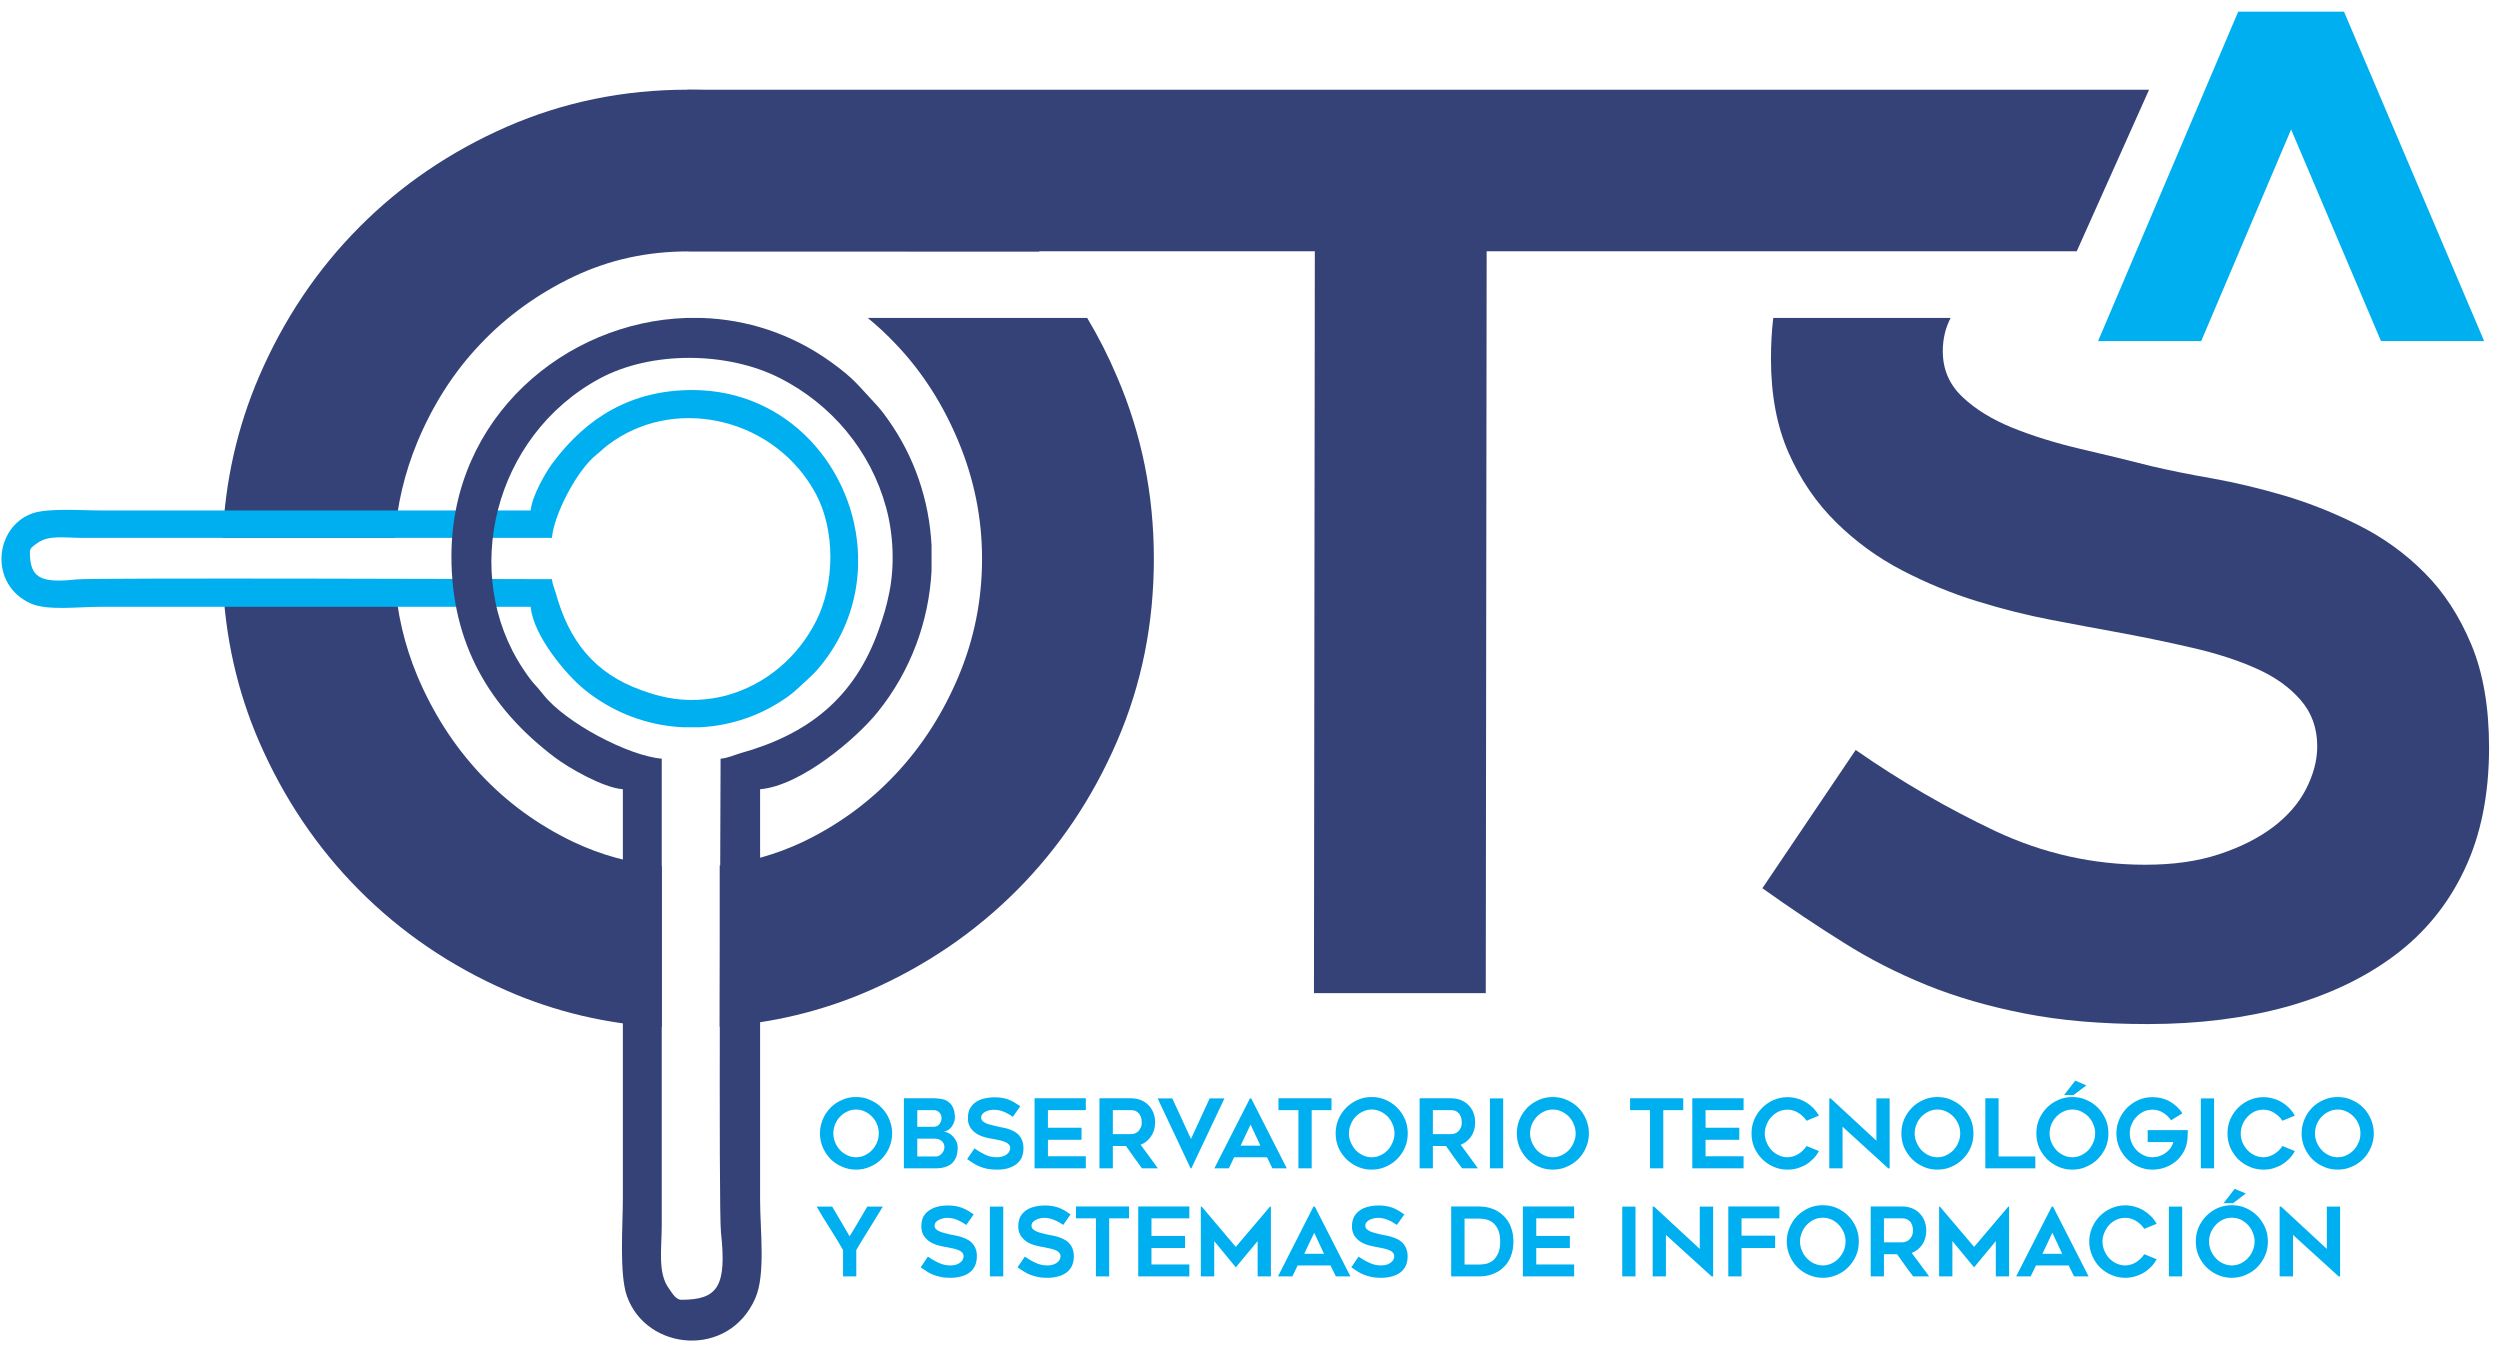 <svg xmlns="http://www.w3.org/2000/svg" xmlns:xlink="http://www.w3.org/1999/xlink" width="160" height="86.316" version="1.1" style=""><rect id="backgroundrect" width="100%" height="100%" x="0" y="0" fill="none" stroke="none" style="" class=""/>

<g class="currentLayer" style=""><title>Layer 1</title>








<g class=""><path style=" stroke:none;fill-rule:nonzero;fill:rgb(20.392%,25.882%,46.667%);fill-opacity:1;" d="M42.352,65.734 C38.878,65.548 35.573,64.772 32.446,63.407 C28.835,61.823 25.675,59.674 22.985,56.967 C20.286,54.252 18.153,51.077 16.577,47.449 C15.171,44.193 14.396,40.734 14.25,37.058 L25.263,37.058 C25.401,39.215 25.885,41.284 26.71,43.263 C27.711,45.631 29.045,47.724 30.749,49.542 C32.446,51.359 34.442,52.806 36.704,53.888 C38.482,54.729 40.364,55.246 42.352,55.424 zM14.25,34.424 C14.404,30.804 15.18,27.362 16.577,24.106 C18.153,20.446 20.286,17.262 22.985,14.548 C25.675,11.833 28.835,9.692 32.446,8.108 C36.058,6.532 39.912,5.741 43.992,5.741 C48.137,5.741 52.008,6.532 55.619,8.108 C59.239,9.692 62.39,11.833 65.089,14.548 C65.59,15.049 66.067,15.566 66.527,16.099 C59.029,16.099 51.531,16.091 44.033,16.091 C41.415,16.091 38.983,16.624 36.704,17.707 C34.442,18.79 32.446,20.22 30.749,22.013 C29.045,23.799 27.711,25.892 26.71,28.291 C25.893,30.271 25.409,32.315 25.263,34.424 zM46.061,55.391 C47.919,55.181 49.689,54.68 51.369,53.888 C53.632,52.806 55.619,51.359 57.324,49.542 C59.029,47.724 60.362,45.631 61.356,43.263 C62.35,40.888 62.851,38.391 62.851,35.757 C62.851,33.172 62.35,30.691 61.356,28.291 C60.362,25.892 59.029,23.799 57.324,22.013 C56.759,21.415 56.169,20.866 55.538,20.349 L69.581,20.349 C70.292,21.537 70.931,22.789 71.488,24.106 C73.064,27.766 73.847,31.645 73.847,35.757 C73.847,39.918 73.064,43.813 71.488,47.449 C69.921,51.077 67.788,54.252 65.089,56.967 C62.39,59.674 59.239,61.823 55.619,63.407 C52.614,64.716 49.43,65.483 46.061,65.709 zM46.061,55.391 " id="svg_1" class=""/><path style=" stroke:none;fill-rule:nonzero;fill:rgb(20.392%,25.882%,46.667%);fill-opacity:1;" d="M112.792,56.846 L118.763,47.998 C121.64,50.002 124.613,51.723 127.676,53.177 C130.746,54.624 133.954,55.343 137.299,55.343 C139.084,55.343 140.652,55.125 142.017,54.672 C143.375,54.228 144.53,53.646 145.476,52.935 C146.413,52.224 147.124,51.408 147.592,50.487 C148.061,49.566 148.303,48.661 148.303,47.764 C148.303,46.6 147.948,45.615 147.237,44.799 C146.534,43.983 145.589,43.312 144.409,42.787 C143.237,42.262 141.848,41.809 140.248,41.445 C138.648,41.074 136.992,40.734 135.263,40.419 C134.107,40.209 132.774,39.959 131.255,39.668 C129.736,39.377 128.16,38.981 126.536,38.48 C124.912,37.979 123.321,37.325 121.745,36.509 C120.177,35.693 118.763,34.666 117.503,33.422 C116.251,32.186 115.241,30.715 114.481,29.002 C113.722,27.29 113.342,25.278 113.342,22.959 C113.342,22.046 113.39,21.181 113.487,20.349 L124.84,20.349 C124.508,20.979 124.339,21.69 124.339,22.482 C124.339,23.646 124.759,24.615 125.599,25.407 C126.431,26.199 127.506,26.853 128.815,27.386 C130.124,27.912 131.57,28.356 133.138,28.728 C134.713,29.091 136.232,29.463 137.695,29.835 C138.793,30.093 140.094,30.36 141.581,30.618 C143.076,30.885 144.619,31.257 146.219,31.725 C147.819,32.202 149.402,32.832 150.97,33.624 C152.545,34.416 153.943,35.426 155.171,36.662 C156.408,37.898 157.401,39.426 158.161,41.243 C158.92,43.061 159.3,45.259 159.3,47.845 C159.3,50.842 158.775,53.452 157.725,55.658 C156.682,57.872 155.188,59.706 153.248,61.152 C151.309,62.599 149.006,63.689 146.34,64.433 C143.666,65.168 140.708,65.54 137.46,65.54 C134.471,65.54 131.845,65.313 129.566,64.861 C127.288,64.417 125.203,63.811 123.321,63.051 C121.43,62.283 119.652,61.379 117.98,60.32 C116.299,59.27 114.57,58.114 112.792,56.846 zM112.792,56.846 " id="svg_2" class=""/><path style=" stroke:none;fill-rule:nonzero;fill:rgb(20.392%,25.882%,46.667%);fill-opacity:1;" d="M95.146,16.083 L95.089,63.56 L84.093,63.56 L84.149,16.083 L44.057,16.083 L43.992,5.741 L137.541,5.741 L132.911,16.083 zM95.146,16.083 " id="svg_3" class=""/><path style=" stroke:none;fill-rule:evenodd;fill:rgb(0%,68.627%,93.725%);fill-opacity:1;" d="M44.316,24.963 C40.461,24.963 37.585,26.667 35.387,29.608 C34.927,30.214 34.038,31.758 33.965,32.671 L6.494,32.671 C5.209,32.671 3.076,32.501 2.074,32.857 C-0.366,33.721 -0.722,37.43 1.977,38.626 C3.035,39.094 5.007,38.836 6.372,38.836 L33.965,38.836 C34.119,40.67 36.236,43.183 37.399,44.128 C39.225,45.615 41.439,46.431 43.677,46.544 L44.8,46.544 C46.78,46.447 48.727,45.792 50.416,44.589 C50.691,44.387 50.876,44.241 51.119,44.007 C51.894,43.272 52.193,43.102 52.969,42.019 C54.238,40.233 54.852,38.23 54.916,36.234 L54.916,35.515 C54.739,30.085 50.513,24.963 44.316,24.963 zM35.323,37.066 C33.61,37.066 5.896,36.969 4.902,37.082 C2.502,37.349 1.912,36.937 1.912,35.305 C1.912,35.046 2.219,34.885 2.405,34.747 C3.108,34.23 4.167,34.424 5.241,34.424 L35.323,34.424 C35.452,32.929 36.922,30.085 38.183,29.091 C38.668,28.704 38.595,28.671 39.306,28.194 C43.524,25.35 49.681,26.861 52.226,31.628 C53.454,33.931 53.438,37.341 52.25,39.708 C51.086,42.043 49.018,43.813 46.497,44.508 C45.301,44.831 43.912,44.896 42.7,44.645 C42.045,44.508 41.665,44.395 41.059,44.176 C38.013,43.086 36.405,40.985 35.573,37.963 C35.492,37.688 35.355,37.397 35.323,37.066 zM35.323,37.066 " id="svg_4" class=""/><path style=" stroke:none;fill-rule:evenodd;fill:rgb(20.392%,25.882%,46.667%);fill-opacity:1;" d="M28.891,35.612 C28.891,41.163 31.315,45.3 35.5,48.467 C36.365,49.121 38.555,50.406 39.864,50.511 L39.864,76.585 C39.864,78.435 39.621,81.514 40.122,82.944 C41.358,86.467 46.643,86.967 48.339,83.089 C49.01,81.562 48.646,78.734 48.646,76.771 L48.646,50.511 C51.256,50.293 54.827,47.247 56.169,45.574 C58.294,42.94 59.449,39.757 59.619,36.541 L59.619,34.909 C59.473,32.065 58.552,29.261 56.823,26.837 C56.54,26.433 56.338,26.175 56.007,25.819 C54.949,24.704 54.714,24.268 53.171,23.161 C50.626,21.335 47.774,20.446 44.938,20.349 L43.92,20.349 C36.179,20.607 28.891,26.692 28.891,35.612 zM46.117,48.556 C46.117,51.02 45.98,77.449 46.142,78.871 C46.521,82.338 45.94,83.186 43.605,83.186 C43.249,83.186 43.007,82.742 42.813,82.467 C42.077,81.465 42.352,79.938 42.352,78.387 L42.352,48.556 C40.227,48.378 36.179,46.253 34.765,44.443 C34.216,43.74 34.167,43.845 33.489,42.827 C29.441,36.751 31.59,27.896 38.377,24.227 C41.657,22.458 46.513,22.482 49.891,24.187 C53.211,25.867 55.724,28.849 56.71,32.477 C57.179,34.19 57.268,36.194 56.912,37.939 C56.718,38.884 56.548,39.434 56.241,40.298 C54.69,44.694 51.692,47.004 47.402,48.2 C47.014,48.313 46.586,48.515 46.117,48.556 zM46.117,48.556 " id="svg_5" class=""/><path style=" stroke:none;fill-rule:nonzero;fill:rgb(0%,68.627%,93.725%);fill-opacity:1;" d="M54.787,74.856 C54.472,74.856 54.173,74.799 53.89,74.67 C53.607,74.549 53.365,74.387 53.155,74.177 C52.953,73.967 52.783,73.716 52.662,73.442 C52.541,73.159 52.476,72.852 52.476,72.537 C52.476,72.214 52.541,71.915 52.662,71.632 C52.783,71.349 52.953,71.099 53.155,70.889 C53.365,70.678 53.607,70.517 53.89,70.396 C54.173,70.266 54.472,70.21 54.787,70.21 C55.102,70.21 55.409,70.266 55.684,70.396 C55.967,70.517 56.209,70.678 56.419,70.889 C56.629,71.099 56.791,71.349 56.912,71.632 C57.033,71.915 57.098,72.214 57.098,72.537 C57.098,72.852 57.033,73.159 56.912,73.442 C56.791,73.716 56.629,73.967 56.419,74.177 C56.209,74.387 55.967,74.549 55.684,74.67 C55.409,74.799 55.102,74.856 54.787,74.856 zM54.787,71.01 C54.585,71.01 54.399,71.05 54.221,71.139 C54.044,71.22 53.89,71.333 53.761,71.47 C53.624,71.608 53.527,71.769 53.446,71.955 C53.373,72.141 53.333,72.335 53.333,72.537 C53.333,72.739 53.373,72.933 53.446,73.11 C53.527,73.296 53.624,73.458 53.761,73.603 C53.89,73.741 54.044,73.854 54.221,73.935 C54.399,74.024 54.585,74.064 54.787,74.064 C54.989,74.064 55.183,74.024 55.353,73.935 C55.53,73.854 55.684,73.741 55.813,73.603 C55.951,73.458 56.056,73.296 56.128,73.11 C56.209,72.933 56.241,72.739 56.241,72.537 C56.241,72.335 56.209,72.141 56.128,71.955 C56.056,71.769 55.951,71.608 55.813,71.47 C55.684,71.333 55.53,71.22 55.353,71.139 C55.183,71.05 54.989,71.01 54.787,71.01 zM61.114,71.543 C61.114,71.632 61.089,71.729 61.057,71.826 C61.017,71.931 60.968,72.028 60.904,72.109 C60.847,72.197 60.766,72.27 60.677,72.327 C60.588,72.383 60.491,72.416 60.386,72.424 C60.5,72.432 60.605,72.464 60.71,72.521 C60.823,72.569 60.92,72.65 61,72.739 C61.089,72.836 61.154,72.941 61.211,73.062 C61.267,73.183 61.291,73.312 61.291,73.45 C61.291,73.7 61.259,73.902 61.186,74.072 C61.114,74.242 61.009,74.379 60.887,74.484 C60.758,74.581 60.613,74.662 60.443,74.702 C60.273,74.751 60.096,74.775 59.91,74.775 L57.849,74.775 L57.849,70.291 L59.813,70.291 C59.99,70.291 60.152,70.315 60.314,70.347 C60.475,70.379 60.613,70.444 60.726,70.541 C60.847,70.63 60.936,70.759 61.009,70.921 C61.073,71.074 61.114,71.284 61.114,71.543 zM59.91,74.015 C59.982,74.015 60.047,73.999 60.112,73.959 C60.176,73.927 60.233,73.878 60.281,73.822 C60.33,73.765 60.37,73.692 60.403,73.628 C60.427,73.555 60.443,73.482 60.443,73.409 C60.443,73.256 60.386,73.127 60.273,73.03 C60.16,72.925 60.007,72.876 59.813,72.876 L58.706,72.876 L58.706,74.015 zM58.706,72.117 L59.748,72.117 C59.837,72.117 59.91,72.101 59.966,72.068 C60.031,72.036 60.087,71.995 60.128,71.939 C60.168,71.882 60.201,71.826 60.225,71.761 C60.249,71.688 60.257,71.624 60.257,71.559 C60.257,71.495 60.249,71.43 60.225,71.365 C60.201,71.309 60.168,71.252 60.128,71.204 C60.087,71.163 60.039,71.123 59.982,71.099 C59.926,71.066 59.869,71.05 59.813,71.05 L58.706,71.05 zM61.897,74.185 L62.366,73.498 C62.584,73.652 62.818,73.789 63.053,73.902 C63.287,74.015 63.538,74.064 63.796,74.064 C63.933,74.064 64.055,74.048 64.16,74.015 C64.273,73.983 64.362,73.935 64.434,73.878 C64.507,73.83 64.556,73.765 64.596,73.692 C64.628,73.62 64.653,73.547 64.653,73.482 C64.653,73.393 64.62,73.312 64.572,73.248 C64.515,73.191 64.442,73.135 64.346,73.094 C64.257,73.054 64.152,73.022 64.03,72.989 C63.901,72.965 63.772,72.933 63.643,72.908 C63.554,72.892 63.449,72.876 63.327,72.852 C63.214,72.828 63.093,72.803 62.964,72.763 C62.843,72.723 62.713,72.674 62.592,72.61 C62.471,72.545 62.366,72.464 62.269,72.367 C62.172,72.278 62.091,72.157 62.035,72.028 C61.97,71.899 61.946,71.737 61.946,71.559 C61.946,71.301 61.994,71.082 62.099,70.913 C62.204,70.735 62.342,70.598 62.503,70.501 C62.673,70.396 62.851,70.331 63.053,70.291 C63.255,70.25 63.449,70.226 63.635,70.226 C63.82,70.226 63.99,70.242 64.135,70.266 C64.281,70.291 64.418,70.323 64.539,70.371 C64.669,70.42 64.79,70.476 64.911,70.549 C65.024,70.622 65.154,70.703 65.299,70.8 L64.822,71.478 C64.612,71.325 64.41,71.22 64.208,71.139 C64.014,71.058 63.812,71.026 63.594,71.026 C63.521,71.026 63.441,71.034 63.352,71.05 C63.255,71.066 63.166,71.099 63.085,71.139 C63.004,71.179 62.932,71.228 62.875,71.293 C62.827,71.357 62.794,71.438 62.794,71.527 C62.794,71.616 62.827,71.688 62.891,71.753 C62.956,71.81 63.037,71.858 63.142,71.907 C63.247,71.947 63.352,71.979 63.473,72.004 C63.594,72.036 63.715,72.06 63.828,72.092 C63.917,72.117 64.014,72.133 64.127,72.157 C64.249,72.173 64.362,72.206 64.491,72.238 C64.612,72.278 64.733,72.327 64.855,72.383 C64.976,72.448 65.089,72.529 65.186,72.618 C65.275,72.715 65.356,72.836 65.412,72.973 C65.469,73.119 65.501,73.288 65.501,73.49 C65.501,73.716 65.461,73.918 65.38,74.096 C65.299,74.266 65.186,74.403 65.032,74.516 C64.887,74.629 64.701,74.71 64.499,74.775 C64.289,74.831 64.063,74.856 63.812,74.856 C63.578,74.856 63.376,74.84 63.198,74.807 C63.02,74.767 62.859,74.726 62.713,74.662 C62.568,74.605 62.431,74.533 62.301,74.452 C62.172,74.371 62.043,74.282 61.897,74.185 zM67.068,71.05 L67.068,72.173 L69.218,72.173 L69.218,72.949 L67.068,72.949 L67.068,73.999 L69.492,73.999 L69.492,74.775 L66.212,74.775 L66.212,70.291 L69.492,70.291 L69.492,71.05 zM71.222,74.775 L70.365,74.775 L70.365,70.291 L72.393,70.291 C72.619,70.291 72.829,70.331 73.015,70.404 C73.201,70.485 73.363,70.59 73.5,70.727 C73.637,70.864 73.734,71.026 73.815,71.212 C73.888,71.406 73.928,71.608 73.928,71.834 C73.928,72.173 73.839,72.472 73.67,72.723 C73.5,72.973 73.282,73.159 72.999,73.264 C73.371,73.765 73.742,74.266 74.106,74.775 L73.088,74.775 C72.918,74.541 72.741,74.306 72.571,74.064 C72.401,73.83 72.231,73.587 72.062,73.345 L71.222,73.345 zM71.222,72.585 L72.385,72.585 C72.466,72.585 72.547,72.569 72.627,72.545 C72.708,72.513 72.781,72.464 72.854,72.399 C72.91,72.335 72.967,72.262 73.007,72.165 C73.056,72.068 73.072,71.963 73.072,71.834 C73.072,71.769 73.064,71.697 73.048,71.6 C73.031,71.511 72.999,71.43 72.951,71.349 C72.902,71.268 72.837,71.196 72.749,71.139 C72.66,71.082 72.539,71.05 72.385,71.05 L71.222,71.05 zM78.364,70.299 L76.247,74.775 L76.199,74.775 L74.09,70.299 L75.027,70.299 L76.223,72.892 L77.419,70.299 zM77.718,74.775 L79.996,70.299 L80.077,70.299 L82.356,74.775 L81.434,74.775 L81.087,74.064 L78.986,74.064 L78.647,74.775 zM79.398,73.321 L80.667,73.321 L80.037,71.971 zM85.216,71.05 L83.947,71.05 L83.947,74.775 L83.099,74.775 L83.099,71.05 L81.822,71.05 L81.822,70.291 L85.216,70.291 zM87.785,74.856 C87.47,74.856 87.171,74.799 86.888,74.67 C86.614,74.549 86.371,74.387 86.161,74.177 C85.951,73.967 85.781,73.716 85.66,73.442 C85.539,73.159 85.482,72.852 85.482,72.537 C85.482,72.214 85.539,71.915 85.66,71.632 C85.781,71.349 85.951,71.099 86.161,70.889 C86.371,70.678 86.614,70.517 86.888,70.396 C87.171,70.266 87.47,70.21 87.785,70.21 C88.108,70.21 88.407,70.266 88.69,70.396 C88.965,70.517 89.207,70.678 89.417,70.889 C89.627,71.099 89.797,71.349 89.918,71.632 C90.04,71.915 90.096,72.214 90.096,72.537 C90.096,72.852 90.04,73.159 89.918,73.442 C89.797,73.716 89.627,73.967 89.417,74.177 C89.207,74.387 88.965,74.549 88.69,74.67 C88.407,74.799 88.108,74.856 87.785,74.856 zM87.793,71.01 C87.583,71.01 87.397,71.05 87.22,71.139 C87.05,71.22 86.888,71.333 86.759,71.47 C86.63,71.608 86.525,71.769 86.452,71.955 C86.371,72.141 86.331,72.335 86.331,72.537 C86.331,72.739 86.371,72.933 86.452,73.11 C86.525,73.296 86.63,73.458 86.759,73.603 C86.888,73.741 87.05,73.854 87.22,73.935 C87.397,74.024 87.583,74.064 87.793,74.064 C87.995,74.064 88.181,74.024 88.359,73.935 C88.529,73.854 88.69,73.741 88.819,73.603 C88.949,73.458 89.054,73.296 89.127,73.11 C89.207,72.933 89.248,72.739 89.248,72.537 C89.248,72.335 89.207,72.141 89.127,71.955 C89.054,71.769 88.949,71.608 88.819,71.47 C88.69,71.333 88.529,71.22 88.359,71.139 C88.181,71.05 87.995,71.01 87.793,71.01 zM91.704,74.775 L90.856,74.775 L90.856,70.291 L92.876,70.291 C93.102,70.291 93.312,70.331 93.498,70.404 C93.692,70.485 93.845,70.59 93.983,70.727 C94.12,70.864 94.225,71.026 94.298,71.212 C94.37,71.406 94.411,71.608 94.411,71.834 C94.411,72.173 94.322,72.472 94.16,72.723 C93.991,72.973 93.764,73.159 93.482,73.264 C93.853,73.765 94.225,74.266 94.588,74.775 L93.579,74.775 C93.401,74.541 93.223,74.306 93.053,74.064 C92.884,73.83 92.714,73.587 92.544,73.345 L91.704,73.345 zM91.704,72.585 L92.876,72.585 C92.948,72.585 93.029,72.569 93.11,72.545 C93.199,72.513 93.271,72.464 93.336,72.399 C93.401,72.335 93.449,72.262 93.498,72.165 C93.538,72.068 93.554,71.963 93.554,71.834 C93.554,71.769 93.546,71.697 93.53,71.6 C93.514,71.511 93.482,71.43 93.433,71.349 C93.393,71.268 93.32,71.196 93.231,71.139 C93.142,71.082 93.021,71.05 92.876,71.05 L91.704,71.05 zM96.204,74.775 L95.356,74.775 L95.356,70.299 L96.204,70.299 zM99.38,74.856 C99.065,74.856 98.766,74.799 98.483,74.67 C98.208,74.549 97.958,74.387 97.748,74.177 C97.546,73.967 97.376,73.716 97.255,73.442 C97.134,73.159 97.077,72.852 97.077,72.537 C97.077,72.214 97.134,71.915 97.255,71.632 C97.376,71.349 97.546,71.099 97.748,70.889 C97.958,70.678 98.208,70.517 98.483,70.396 C98.766,70.266 99.065,70.21 99.38,70.21 C99.695,70.21 100.002,70.266 100.277,70.396 C100.56,70.517 100.802,70.678 101.012,70.889 C101.222,71.099 101.384,71.349 101.505,71.632 C101.626,71.915 101.691,72.214 101.691,72.537 C101.691,72.852 101.626,73.159 101.505,73.442 C101.384,73.716 101.222,73.967 101.012,74.177 C100.802,74.387 100.56,74.549 100.277,74.67 C100.002,74.799 99.695,74.856 99.38,74.856 zM99.38,71.01 C99.178,71.01 98.992,71.05 98.814,71.139 C98.637,71.22 98.483,71.333 98.354,71.47 C98.224,71.608 98.119,71.769 98.039,71.955 C97.966,72.141 97.925,72.335 97.925,72.537 C97.925,72.739 97.966,72.933 98.039,73.11 C98.119,73.296 98.224,73.458 98.354,73.603 C98.483,73.741 98.637,73.854 98.814,73.935 C98.992,74.024 99.178,74.064 99.38,74.064 C99.582,74.064 99.776,74.024 99.945,73.935 C100.123,73.854 100.277,73.741 100.414,73.603 C100.543,73.458 100.648,73.296 100.721,73.11 C100.802,72.933 100.842,72.739 100.842,72.537 C100.842,72.335 100.802,72.141 100.721,71.955 C100.648,71.769 100.543,71.608 100.414,71.47 C100.277,71.333 100.123,71.22 99.945,71.139 C99.776,71.05 99.582,71.01 99.38,71.01 zM107.726,71.05 L106.45,71.05 L106.45,74.775 L105.601,74.775 L105.601,71.05 L104.325,71.05 L104.325,70.291 L107.726,70.291 zM109.156,71.05 L109.156,72.173 L111.314,72.173 L111.314,72.949 L109.156,72.949 L109.156,73.999 L111.589,73.999 L111.589,74.775 L108.308,74.775 L108.308,70.291 L111.589,70.291 L111.589,71.05 zM116.412,73.668 C116.315,73.846 116.194,74.015 116.057,74.153 C115.911,74.298 115.758,74.428 115.588,74.533 C115.41,74.638 115.224,74.71 115.022,74.775 C114.82,74.831 114.618,74.856 114.4,74.856 C114.085,74.856 113.786,74.799 113.503,74.67 C113.229,74.549 112.986,74.387 112.776,74.177 C112.566,73.967 112.397,73.716 112.275,73.442 C112.154,73.159 112.098,72.86 112.098,72.537 C112.098,72.222 112.154,71.923 112.275,71.64 C112.397,71.357 112.566,71.115 112.776,70.905 C112.986,70.695 113.229,70.525 113.503,70.404 C113.786,70.283 114.085,70.218 114.4,70.218 C114.618,70.218 114.82,70.25 115.022,70.307 C115.224,70.363 115.41,70.444 115.588,70.549 C115.758,70.654 115.911,70.775 116.057,70.921 C116.194,71.066 116.315,71.228 116.412,71.398 L115.62,71.729 C115.556,71.624 115.475,71.535 115.386,71.454 C115.305,71.365 115.208,71.293 115.103,71.228 C114.998,71.155 114.885,71.107 114.764,71.074 C114.651,71.034 114.53,71.018 114.4,71.018 C114.198,71.018 114.013,71.058 113.835,71.139 C113.657,71.228 113.503,71.333 113.374,71.478 C113.245,71.616 113.14,71.777 113.067,71.963 C112.986,72.149 112.946,72.343 112.946,72.537 C112.946,72.739 112.986,72.933 113.067,73.119 C113.14,73.304 113.245,73.466 113.374,73.603 C113.503,73.741 113.657,73.854 113.835,73.935 C114.013,74.024 114.198,74.064 114.4,74.064 C114.53,74.064 114.651,74.04 114.764,74.007 C114.885,73.967 114.998,73.918 115.103,73.854 C115.208,73.789 115.305,73.708 115.386,73.628 C115.475,73.539 115.556,73.442 115.62,73.345 zM120.848,74.775 L117.923,72.109 L117.923,74.775 L117.075,74.775 L117.075,70.299 L117.164,70.299 L120.089,73.005 L120.089,70.299 L120.937,70.299 L120.937,74.775 zM123.991,74.856 C123.676,74.856 123.377,74.799 123.102,74.67 C122.82,74.549 122.577,74.387 122.367,74.177 C122.157,73.967 121.995,73.716 121.866,73.442 C121.745,73.159 121.688,72.852 121.688,72.537 C121.688,72.214 121.745,71.915 121.866,71.632 C121.995,71.349 122.157,71.099 122.367,70.889 C122.577,70.678 122.82,70.517 123.102,70.396 C123.377,70.266 123.676,70.21 123.991,70.21 C124.314,70.21 124.613,70.266 124.896,70.396 C125.171,70.517 125.413,70.678 125.623,70.889 C125.833,71.099 126.003,71.349 126.124,71.632 C126.245,71.915 126.302,72.214 126.302,72.537 C126.302,72.852 126.245,73.159 126.124,73.442 C126.003,73.716 125.833,73.967 125.623,74.177 C125.413,74.387 125.171,74.549 124.896,74.67 C124.613,74.799 124.314,74.856 123.991,74.856 zM123.999,71.01 C123.789,71.01 123.603,71.05 123.426,71.139 C123.256,71.22 123.102,71.333 122.965,71.47 C122.836,71.608 122.731,71.769 122.658,71.955 C122.577,72.141 122.537,72.335 122.537,72.537 C122.537,72.739 122.577,72.933 122.658,73.11 C122.731,73.296 122.836,73.458 122.965,73.603 C123.102,73.741 123.256,73.854 123.426,73.935 C123.603,74.024 123.789,74.064 123.999,74.064 C124.201,74.064 124.387,74.024 124.565,73.935 C124.734,73.854 124.896,73.741 125.025,73.603 C125.155,73.458 125.26,73.296 125.34,73.11 C125.413,72.933 125.454,72.739 125.454,72.537 C125.454,72.335 125.413,72.141 125.34,71.955 C125.26,71.769 125.155,71.608 125.025,71.47 C124.896,71.333 124.734,71.22 124.565,71.139 C124.387,71.05 124.201,71.01 123.999,71.01 zM130.261,74.015 L130.261,74.775 L127.061,74.775 L127.061,70.291 L127.91,70.291 L127.91,74.015 zM132.629,74.856 C132.313,74.856 132.014,74.799 131.732,74.67 C131.457,74.549 131.215,74.387 131.004,74.177 C130.794,73.967 130.625,73.716 130.504,73.442 C130.382,73.159 130.326,72.852 130.326,72.537 C130.326,72.214 130.382,71.915 130.504,71.632 C130.625,71.349 130.794,71.099 131.004,70.889 C131.215,70.678 131.457,70.517 131.732,70.396 C132.014,70.266 132.313,70.21 132.629,70.21 C132.952,70.21 133.251,70.266 133.525,70.396 C133.808,70.517 134.051,70.678 134.261,70.889 C134.471,71.099 134.632,71.349 134.762,71.632 C134.883,71.915 134.939,72.214 134.939,72.537 C134.939,72.852 134.883,73.159 134.762,73.442 C134.632,73.716 134.471,73.967 134.261,74.177 C134.051,74.387 133.808,74.549 133.525,74.67 C133.251,74.799 132.952,74.856 132.629,74.856 zM132.629,71.01 C132.427,71.01 132.241,71.05 132.063,71.139 C131.885,71.22 131.732,71.333 131.602,71.47 C131.473,71.608 131.368,71.769 131.287,71.955 C131.215,72.141 131.174,72.335 131.174,72.537 C131.174,72.739 131.215,72.933 131.287,73.11 C131.368,73.296 131.473,73.458 131.602,73.603 C131.732,73.741 131.885,73.854 132.063,73.935 C132.241,74.024 132.427,74.064 132.629,74.064 C132.839,74.064 133.024,74.024 133.202,73.935 C133.372,73.854 133.525,73.741 133.663,73.603 C133.792,73.458 133.897,73.296 133.97,73.11 C134.051,72.933 134.091,72.739 134.091,72.537 C134.091,72.335 134.051,72.141 133.97,71.955 C133.897,71.769 133.792,71.608 133.663,71.47 C133.525,71.333 133.372,71.22 133.202,71.139 C133.024,71.05 132.839,71.01 132.629,71.01 zM132.814,69.159 L133.525,69.466 L132.709,70.081 L132.103,70.081 zM140.022,72.327 C140.014,72.408 140.014,72.488 140.014,72.561 C140.005,72.626 140.005,72.69 140.005,72.755 C140.005,72.82 140.005,72.868 139.997,72.9 C139.973,73.183 139.9,73.442 139.771,73.684 C139.642,73.927 139.48,74.129 139.278,74.306 C139.076,74.476 138.85,74.613 138.583,74.71 C138.325,74.807 138.05,74.856 137.759,74.856 C137.444,74.856 137.145,74.799 136.87,74.67 C136.588,74.549 136.345,74.387 136.135,74.177 C135.925,73.967 135.755,73.716 135.634,73.442 C135.513,73.159 135.448,72.86 135.448,72.537 C135.448,72.222 135.513,71.923 135.634,71.64 C135.755,71.357 135.925,71.107 136.135,70.897 C136.345,70.687 136.588,70.525 136.87,70.396 C137.145,70.274 137.444,70.218 137.759,70.218 C138.163,70.218 138.535,70.307 138.866,70.493 C139.197,70.687 139.472,70.937 139.674,71.252 L138.947,71.697 C138.818,71.503 138.648,71.341 138.438,71.212 C138.228,71.082 138.002,71.018 137.759,71.018 C137.557,71.018 137.371,71.058 137.194,71.139 C137.016,71.228 136.862,71.333 136.733,71.478 C136.596,71.616 136.499,71.777 136.418,71.963 C136.337,72.149 136.305,72.343 136.305,72.537 C136.305,72.739 136.337,72.933 136.418,73.119 C136.499,73.304 136.596,73.466 136.733,73.603 C136.862,73.741 137.016,73.854 137.194,73.935 C137.371,74.024 137.557,74.064 137.759,74.064 C137.913,74.064 138.066,74.04 138.204,73.991 C138.349,73.943 138.478,73.878 138.591,73.789 C138.713,73.708 138.818,73.603 138.907,73.49 C138.987,73.369 139.052,73.24 139.092,73.094 L137.452,73.094 L137.452,72.327 zM141.702,74.775 L140.854,74.775 L140.854,70.299 L141.702,70.299 zM146.873,73.668 C146.776,73.846 146.655,74.015 146.518,74.153 C146.372,74.298 146.219,74.428 146.041,74.533 C145.871,74.638 145.686,74.71 145.484,74.775 C145.282,74.831 145.072,74.856 144.861,74.856 C144.546,74.856 144.247,74.799 143.965,74.67 C143.69,74.549 143.439,74.387 143.229,74.177 C143.027,73.967 142.858,73.716 142.736,73.442 C142.615,73.159 142.559,72.86 142.559,72.537 C142.559,72.222 142.615,71.923 142.736,71.64 C142.858,71.357 143.027,71.115 143.229,70.905 C143.439,70.695 143.69,70.525 143.965,70.404 C144.247,70.283 144.546,70.218 144.861,70.218 C145.072,70.218 145.282,70.25 145.484,70.307 C145.686,70.363 145.871,70.444 146.041,70.549 C146.219,70.654 146.372,70.775 146.518,70.921 C146.655,71.066 146.776,71.228 146.873,71.398 L146.073,71.729 C146.009,71.624 145.936,71.535 145.847,71.454 C145.758,71.365 145.661,71.293 145.556,71.228 C145.451,71.155 145.346,71.107 145.225,71.074 C145.104,71.034 144.983,71.018 144.861,71.018 C144.659,71.018 144.466,71.058 144.288,71.139 C144.118,71.228 143.965,71.333 143.835,71.478 C143.706,71.616 143.601,71.777 143.52,71.963 C143.447,72.149 143.407,72.343 143.407,72.537 C143.407,72.739 143.447,72.933 143.52,73.119 C143.601,73.304 143.706,73.466 143.835,73.603 C143.965,73.741 144.118,73.854 144.288,73.935 C144.466,74.024 144.659,74.064 144.861,74.064 C144.983,74.064 145.104,74.04 145.225,74.007 C145.346,73.967 145.451,73.918 145.556,73.854 C145.661,73.789 145.758,73.708 145.847,73.628 C145.936,73.539 146.009,73.442 146.073,73.345 zM149.612,74.856 C149.297,74.856 148.998,74.799 148.716,74.67 C148.433,74.549 148.19,74.387 147.98,74.177 C147.77,73.967 147.609,73.716 147.487,73.442 C147.366,73.159 147.302,72.852 147.302,72.537 C147.302,72.214 147.366,71.915 147.487,71.632 C147.609,71.349 147.77,71.099 147.98,70.889 C148.19,70.678 148.433,70.517 148.716,70.396 C148.998,70.266 149.297,70.21 149.612,70.21 C149.928,70.21 150.226,70.266 150.509,70.396 C150.792,70.517 151.034,70.678 151.245,70.889 C151.455,71.099 151.616,71.349 151.737,71.632 C151.859,71.915 151.923,72.214 151.923,72.537 C151.923,72.852 151.859,73.159 151.737,73.442 C151.616,73.716 151.455,73.967 151.245,74.177 C151.034,74.387 150.792,74.549 150.509,74.67 C150.226,74.799 149.928,74.856 149.612,74.856 zM149.612,71.01 C149.41,71.01 149.225,71.05 149.047,71.139 C148.869,71.22 148.716,71.333 148.586,71.47 C148.449,71.608 148.352,71.769 148.271,71.955 C148.198,72.141 148.158,72.335 148.158,72.537 C148.158,72.739 148.198,72.933 148.271,73.11 C148.352,73.296 148.449,73.458 148.586,73.603 C148.716,73.741 148.869,73.854 149.047,73.935 C149.225,74.024 149.41,74.064 149.612,74.064 C149.814,74.064 150,74.024 150.178,73.935 C150.356,73.854 150.509,73.741 150.639,73.603 C150.776,73.458 150.873,73.296 150.954,73.11 C151.034,72.933 151.067,72.739 151.067,72.537 C151.067,72.335 151.034,72.141 150.954,71.955 C150.873,71.769 150.776,71.608 150.639,71.47 C150.509,71.333 150.356,71.22 150.178,71.139 C150,71.05 149.814,71.01 149.612,71.01 zM56.5,77.223 C56.387,77.409 56.258,77.627 56.104,77.87 C55.959,78.104 55.805,78.354 55.652,78.605 C55.498,78.855 55.353,79.098 55.199,79.34 C55.046,79.582 54.916,79.801 54.803,80.003 L54.803,81.691 L53.955,81.691 L53.955,80.003 C53.688,79.534 53.405,79.073 53.115,78.613 C52.816,78.152 52.533,77.692 52.266,77.223 L53.26,77.223 C53.438,77.53 53.624,77.845 53.817,78.168 C54.011,78.5 54.197,78.815 54.375,79.122 C54.464,78.976 54.561,78.823 54.658,78.661 C54.755,78.5 54.852,78.33 54.949,78.168 C55.046,78.007 55.143,77.837 55.24,77.676 C55.336,77.522 55.425,77.369 55.506,77.223 zM58.924,81.11 L59.384,80.423 C59.603,80.576 59.837,80.714 60.071,80.819 C60.314,80.932 60.556,80.988 60.815,80.988 C60.96,80.988 61.081,80.972 61.186,80.94 C61.291,80.908 61.38,80.859 61.453,80.803 C61.526,80.746 61.582,80.689 61.615,80.617 C61.655,80.544 61.671,80.471 61.671,80.407 C61.671,80.318 61.639,80.237 61.59,80.172 C61.534,80.108 61.461,80.059 61.372,80.019 C61.275,79.978 61.17,79.946 61.049,79.914 C60.92,79.889 60.79,79.857 60.661,79.833 C60.572,79.817 60.467,79.801 60.346,79.776 C60.233,79.752 60.112,79.72 59.982,79.687 C59.861,79.647 59.732,79.599 59.611,79.534 C59.49,79.469 59.384,79.389 59.288,79.292 C59.191,79.195 59.11,79.082 59.053,78.952 C58.997,78.815 58.964,78.661 58.964,78.484 C58.964,78.225 59.013,78.007 59.118,77.829 C59.223,77.659 59.36,77.522 59.53,77.425 C59.692,77.32 59.869,77.255 60.071,77.215 C60.273,77.167 60.467,77.15 60.653,77.15 C60.839,77.15 61.009,77.158 61.154,77.191 C61.299,77.215 61.437,77.247 61.558,77.296 C61.687,77.344 61.808,77.401 61.93,77.474 C62.051,77.546 62.18,77.627 62.317,77.724 L61.841,78.395 C61.631,78.249 61.429,78.136 61.235,78.063 C61.041,77.983 60.831,77.942 60.621,77.942 C60.548,77.942 60.459,77.95 60.37,77.975 C60.273,77.991 60.184,78.023 60.104,78.063 C60.023,78.104 59.95,78.152 59.894,78.217 C59.845,78.282 59.813,78.354 59.813,78.443 C59.813,78.54 59.845,78.613 59.91,78.669 C59.974,78.734 60.063,78.783 60.16,78.823 C60.265,78.863 60.378,78.904 60.5,78.928 C60.621,78.96 60.734,78.985 60.847,79.017 C60.936,79.033 61.033,79.057 61.146,79.073 C61.267,79.098 61.388,79.122 61.51,79.162 C61.631,79.203 61.752,79.251 61.873,79.308 C62.002,79.372 62.107,79.445 62.204,79.542 C62.293,79.639 62.374,79.76 62.431,79.898 C62.495,80.043 62.519,80.213 62.519,80.407 C62.519,80.641 62.479,80.843 62.398,81.013 C62.317,81.182 62.204,81.328 62.051,81.441 C61.905,81.554 61.728,81.635 61.518,81.691 C61.308,81.748 61.081,81.78 60.831,81.78 C60.596,81.78 60.394,81.764 60.217,81.724 C60.039,81.691 59.885,81.643 59.732,81.586 C59.586,81.53 59.449,81.457 59.32,81.376 C59.191,81.295 59.061,81.207 58.924,81.11 zM64.208,81.691 L63.352,81.691 L63.352,77.223 L64.208,77.223 zM64.208,81.691 " id="svg_6" class=""/><path style=" stroke:none;fill-rule:nonzero;fill:rgb(0%,68.627%,93.725%);fill-opacity:1;" d="M65.121,81.11 L65.59,80.423 C65.808,80.576 66.042,80.714 66.277,80.819 C66.511,80.932 66.761,80.988 67.02,80.988 C67.157,80.988 67.279,80.972 67.384,80.94 C67.489,80.908 67.586,80.859 67.658,80.803 C67.731,80.746 67.779,80.689 67.82,80.617 C67.852,80.544 67.876,80.471 67.876,80.407 C67.876,80.318 67.844,80.237 67.788,80.172 C67.739,80.108 67.666,80.059 67.569,80.019 C67.481,79.978 67.375,79.946 67.246,79.914 C67.125,79.889 66.996,79.857 66.866,79.833 C66.778,79.817 66.673,79.801 66.551,79.776 C66.438,79.752 66.317,79.72 66.188,79.687 C66.067,79.647 65.937,79.599 65.816,79.534 C65.695,79.469 65.59,79.389 65.493,79.292 C65.396,79.195 65.315,79.082 65.259,78.952 C65.194,78.815 65.17,78.661 65.17,78.484 C65.17,78.225 65.218,78.007 65.323,77.829 C65.428,77.659 65.566,77.522 65.727,77.425 C65.897,77.32 66.075,77.255 66.277,77.215 C66.479,77.167 66.673,77.15 66.858,77.15 C67.044,77.15 67.214,77.158 67.359,77.191 C67.505,77.215 67.642,77.247 67.763,77.296 C67.893,77.344 68.014,77.401 68.135,77.474 C68.248,77.546 68.377,77.627 68.515,77.724 L68.046,78.395 C67.836,78.249 67.634,78.136 67.432,78.063 C67.238,77.983 67.036,77.942 66.818,77.942 C66.745,77.942 66.664,77.95 66.576,77.975 C66.479,77.991 66.39,78.023 66.309,78.063 C66.228,78.104 66.155,78.152 66.099,78.217 C66.042,78.282 66.018,78.354 66.018,78.443 C66.018,78.54 66.05,78.613 66.115,78.669 C66.18,78.734 66.26,78.783 66.366,78.823 C66.462,78.863 66.576,78.904 66.697,78.928 C66.818,78.96 66.939,78.985 67.052,79.017 C67.141,79.033 67.238,79.057 67.351,79.073 C67.472,79.098 67.586,79.122 67.715,79.162 C67.836,79.203 67.957,79.251 68.078,79.308 C68.2,79.372 68.313,79.445 68.402,79.542 C68.499,79.639 68.579,79.76 68.636,79.898 C68.693,80.043 68.725,80.213 68.725,80.407 C68.725,80.641 68.684,80.843 68.604,81.013 C68.523,81.182 68.41,81.328 68.256,81.441 C68.103,81.554 67.925,81.635 67.723,81.691 C67.513,81.748 67.287,81.78 67.036,81.78 C66.802,81.78 66.6,81.764 66.422,81.724 C66.244,81.691 66.083,81.643 65.937,81.586 C65.792,81.53 65.654,81.457 65.525,81.376 C65.396,81.295 65.259,81.207 65.121,81.11 zM72.256,77.975 L70.987,77.975 L70.987,81.691 L70.139,81.691 L70.139,77.975 L68.862,77.975 L68.862,77.215 L72.256,77.215 zM73.694,77.975 L73.694,79.098 L75.843,79.098 L75.843,79.873 L73.694,79.873 L73.694,80.924 L76.118,80.924 L76.118,81.691 L72.846,81.691 L72.846,77.215 L76.118,77.215 L76.118,77.975 zM81.338,77.223 L81.338,81.691 L80.489,81.691 L80.489,79.429 L79.091,81.11 L77.71,79.429 L77.71,81.691 L76.853,81.691 L76.853,77.223 L76.91,77.223 L79.091,79.801 L81.281,77.223 zM81.79,81.691 L84.06,77.223 L84.149,77.223 L86.428,81.691 L85.499,81.691 L85.151,80.988 L83.05,80.988 L82.711,81.691 zM83.471,80.245 L84.739,80.245 L84.109,78.896 zM86.484,81.11 L86.945,80.423 C87.171,80.576 87.397,80.714 87.64,80.819 C87.874,80.932 88.125,80.988 88.383,80.988 C88.521,80.988 88.642,80.972 88.747,80.94 C88.852,80.908 88.941,80.859 89.013,80.803 C89.086,80.746 89.143,80.689 89.175,80.617 C89.215,80.544 89.232,80.471 89.232,80.407 C89.232,80.318 89.207,80.237 89.151,80.172 C89.094,80.108 89.021,80.059 88.933,80.019 C88.844,79.978 88.731,79.946 88.609,79.914 C88.488,79.889 88.359,79.857 88.222,79.833 C88.133,79.817 88.028,79.801 87.915,79.776 C87.793,79.752 87.672,79.72 87.551,79.687 C87.422,79.647 87.3,79.599 87.179,79.534 C87.058,79.469 86.945,79.389 86.848,79.292 C86.751,79.195 86.67,79.082 86.614,78.952 C86.557,78.815 86.525,78.661 86.525,78.484 C86.525,78.225 86.581,78.007 86.686,77.829 C86.791,77.659 86.929,77.522 87.09,77.425 C87.252,77.32 87.438,77.255 87.64,77.215 C87.842,77.167 88.028,77.15 88.222,77.15 C88.407,77.15 88.569,77.158 88.714,77.191 C88.86,77.215 88.997,77.247 89.127,77.296 C89.248,77.344 89.369,77.401 89.49,77.474 C89.611,77.546 89.741,77.627 89.878,77.724 L89.401,78.395 C89.191,78.249 88.989,78.136 88.795,78.063 C88.601,77.983 88.399,77.942 88.181,77.942 C88.108,77.942 88.028,77.95 87.931,77.975 C87.842,77.991 87.753,78.023 87.664,78.063 C87.583,78.104 87.519,78.152 87.462,78.217 C87.405,78.282 87.381,78.354 87.381,78.443 C87.381,78.54 87.414,78.613 87.478,78.669 C87.543,78.734 87.624,78.783 87.729,78.823 C87.826,78.863 87.939,78.904 88.06,78.928 C88.181,78.96 88.302,78.985 88.415,79.017 C88.496,79.033 88.601,79.057 88.714,79.073 C88.828,79.098 88.949,79.122 89.07,79.162 C89.199,79.203 89.32,79.251 89.442,79.308 C89.563,79.372 89.668,79.445 89.765,79.542 C89.862,79.639 89.934,79.76 89.999,79.898 C90.056,80.043 90.088,80.213 90.088,80.407 C90.088,80.641 90.048,80.843 89.967,81.013 C89.886,81.182 89.765,81.328 89.619,81.441 C89.466,81.554 89.288,81.635 89.078,81.691 C88.876,81.748 88.642,81.78 88.391,81.78 C88.165,81.78 87.963,81.764 87.785,81.724 C87.607,81.691 87.446,81.643 87.3,81.586 C87.155,81.53 87.018,81.457 86.888,81.376 C86.759,81.295 86.622,81.207 86.484,81.11 zM94.629,81.691 L92.876,81.691 L92.876,77.215 L94.629,77.215 C95.267,77.215 95.792,77.401 96.196,77.781 C96.415,77.983 96.584,78.225 96.689,78.508 C96.802,78.791 96.859,79.106 96.859,79.453 C96.859,79.809 96.802,80.132 96.689,80.415 C96.584,80.697 96.415,80.94 96.196,81.134 C96.002,81.32 95.768,81.457 95.502,81.554 C95.235,81.651 94.944,81.691 94.629,81.691 zM93.732,80.932 L94.637,80.932 C94.79,80.932 94.952,80.916 95.114,80.883 C95.275,80.843 95.421,80.77 95.558,80.665 C95.687,80.552 95.792,80.407 95.881,80.213 C95.97,80.019 96.011,79.768 96.011,79.461 C96.011,79.154 95.97,78.904 95.881,78.71 C95.792,78.516 95.687,78.362 95.55,78.257 C95.421,78.152 95.267,78.08 95.106,78.039 C94.944,78.007 94.79,77.991 94.637,77.991 L93.732,77.991 zM98.321,77.975 L98.321,79.098 L100.471,79.098 L100.471,79.873 L98.321,79.873 L98.321,80.924 L100.745,80.924 L100.745,81.691 L97.465,81.691 L97.465,77.215 L100.745,77.215 L100.745,77.975 zM104.672,81.691 L103.824,81.691 L103.824,77.223 L104.672,77.223 zM109.544,81.691 L106.619,79.033 L106.619,81.691 L105.771,81.691 L105.771,77.223 L105.86,77.223 L108.785,79.93 L108.785,77.223 L109.641,77.223 L109.641,81.691 zM111.459,77.975 L111.459,79.082 L113.609,79.082 L113.609,79.873 L111.459,79.873 L111.459,81.691 L110.611,81.691 L110.611,77.215 L113.883,77.215 L113.883,77.975 zM116.655,81.78 C116.34,81.78 116.041,81.716 115.766,81.594 C115.483,81.473 115.241,81.312 115.031,81.101 C114.82,80.891 114.659,80.641 114.538,80.358 C114.416,80.083 114.352,79.776 114.352,79.453 C114.352,79.138 114.416,78.839 114.538,78.556 C114.659,78.274 114.82,78.023 115.031,77.813 C115.241,77.603 115.483,77.441 115.766,77.312 C116.041,77.191 116.34,77.134 116.655,77.134 C116.978,77.134 117.277,77.191 117.56,77.312 C117.834,77.441 118.085,77.603 118.287,77.813 C118.497,78.023 118.667,78.274 118.788,78.556 C118.909,78.839 118.965,79.138 118.965,79.453 C118.965,79.776 118.909,80.083 118.788,80.358 C118.667,80.641 118.497,80.891 118.287,81.101 C118.085,81.312 117.834,81.473 117.56,81.594 C117.277,81.716 116.978,81.78 116.655,81.78 zM116.663,77.934 C116.461,77.934 116.267,77.975 116.089,78.055 C115.919,78.144 115.766,78.249 115.628,78.395 C115.499,78.532 115.394,78.694 115.321,78.88 C115.241,79.065 115.2,79.259 115.2,79.453 C115.2,79.663 115.241,79.849 115.321,80.035 C115.394,80.221 115.499,80.382 115.628,80.52 C115.766,80.665 115.919,80.778 116.089,80.859 C116.267,80.94 116.461,80.988 116.663,80.988 C116.865,80.988 117.051,80.94 117.228,80.859 C117.406,80.778 117.56,80.665 117.689,80.52 C117.818,80.382 117.923,80.221 118.004,80.035 C118.077,79.849 118.117,79.663 118.117,79.453 C118.117,79.259 118.077,79.065 118.004,78.88 C117.923,78.694 117.818,78.532 117.689,78.395 C117.56,78.249 117.406,78.144 117.228,78.055 C117.051,77.975 116.865,77.934 116.663,77.934 zM120.573,81.691 L119.725,81.691 L119.725,77.215 L121.745,77.215 C121.971,77.215 122.181,77.255 122.367,77.328 C122.561,77.409 122.723,77.514 122.852,77.651 C122.989,77.789 123.094,77.95 123.167,78.136 C123.24,78.33 123.28,78.532 123.28,78.758 C123.28,79.098 123.199,79.389 123.03,79.647 C122.86,79.898 122.634,80.083 122.351,80.188 C122.731,80.689 123.094,81.19 123.466,81.691 L122.448,81.691 C122.27,81.465 122.092,81.231 121.923,80.988 C121.753,80.754 121.583,80.512 121.414,80.269 L120.573,80.269 zM120.573,79.51 L121.745,79.51 C121.818,79.51 121.898,79.494 121.979,79.461 C122.068,79.437 122.141,79.389 122.205,79.324 C122.27,79.259 122.319,79.187 122.367,79.09 C122.407,78.993 122.432,78.888 122.432,78.758 C122.432,78.694 122.424,78.613 122.407,78.524 C122.391,78.435 122.359,78.354 122.311,78.265 C122.262,78.185 122.189,78.12 122.1,78.063 C122.012,78.007 121.89,77.975 121.745,77.975 L120.573,77.975 zM128.581,77.223 L128.581,81.691 L127.732,81.691 L127.732,79.429 L126.342,81.11 L124.953,79.429 L124.953,81.691 L124.104,81.691 L124.104,77.223 L124.153,77.223 L126.342,79.801 L128.532,77.223 zM129.033,81.691 L131.312,77.223 L131.392,77.223 L133.671,81.691 L132.742,81.691 L132.394,80.988 L130.302,80.988 L129.962,81.691 zM130.714,80.245 L131.982,80.245 L131.352,78.896 zM138.026,80.592 C137.929,80.77 137.816,80.932 137.67,81.077 C137.525,81.223 137.371,81.352 137.202,81.449 C137.024,81.554 136.838,81.635 136.636,81.691 C136.442,81.748 136.232,81.78 136.014,81.78 C135.699,81.78 135.4,81.716 135.125,81.594 C134.842,81.473 134.6,81.312 134.39,81.101 C134.18,80.891 134.018,80.641 133.897,80.358 C133.776,80.083 133.711,79.776 133.711,79.461 C133.711,79.146 133.776,78.847 133.897,78.564 C134.018,78.282 134.18,78.039 134.39,77.829 C134.6,77.619 134.842,77.449 135.125,77.328 C135.4,77.207 135.699,77.142 136.014,77.142 C136.232,77.142 136.442,77.175 136.636,77.231 C136.838,77.288 137.024,77.369 137.202,77.474 C137.371,77.579 137.525,77.7 137.67,77.845 C137.816,77.991 137.929,78.152 138.026,78.322 L137.234,78.645 C137.169,78.548 137.089,78.459 137.008,78.37 C136.919,78.29 136.822,78.209 136.717,78.144 C136.612,78.08 136.499,78.031 136.378,77.991 C136.264,77.958 136.143,77.942 136.014,77.942 C135.812,77.942 135.626,77.983 135.448,78.063 C135.271,78.144 135.117,78.257 134.988,78.395 C134.859,78.54 134.754,78.702 134.681,78.888 C134.6,79.065 134.56,79.259 134.56,79.461 C134.56,79.663 134.6,79.857 134.681,80.043 C134.754,80.229 134.859,80.39 134.988,80.528 C135.117,80.665 135.271,80.778 135.448,80.859 C135.626,80.94 135.812,80.988 136.014,80.988 C136.143,80.988 136.264,80.964 136.378,80.932 C136.499,80.891 136.612,80.843 136.717,80.778 C136.822,80.714 136.919,80.633 137.008,80.544 C137.089,80.463 137.169,80.366 137.234,80.269 zM139.658,81.691 L138.81,81.691 L138.81,77.223 L139.658,77.223 zM142.833,81.78 C142.518,81.78 142.219,81.716 141.937,81.594 C141.662,81.473 141.419,81.312 141.209,81.101 C140.999,80.891 140.83,80.641 140.708,80.358 C140.587,80.083 140.531,79.776 140.531,79.453 C140.531,79.138 140.587,78.839 140.708,78.556 C140.83,78.274 140.999,78.023 141.209,77.813 C141.419,77.603 141.662,77.441 141.937,77.312 C142.219,77.191 142.518,77.134 142.833,77.134 C143.157,77.134 143.456,77.191 143.73,77.312 C144.013,77.441 144.255,77.603 144.466,77.813 C144.676,78.023 144.837,78.274 144.966,78.556 C145.088,78.839 145.144,79.138 145.144,79.453 C145.144,79.776 145.088,80.083 144.966,80.358 C144.837,80.641 144.676,80.891 144.466,81.101 C144.255,81.312 144.013,81.473 143.73,81.594 C143.456,81.716 143.157,81.78 142.833,81.78 zM142.833,77.934 C142.631,77.934 142.446,77.975 142.268,78.055 C142.09,78.144 141.937,78.249 141.807,78.395 C141.678,78.532 141.573,78.694 141.492,78.88 C141.419,79.065 141.379,79.259 141.379,79.453 C141.379,79.663 141.419,79.849 141.492,80.035 C141.573,80.221 141.678,80.382 141.807,80.52 C141.937,80.665 142.09,80.778 142.268,80.859 C142.446,80.94 142.631,80.988 142.833,80.988 C143.043,80.988 143.229,80.94 143.407,80.859 C143.577,80.778 143.73,80.665 143.868,80.52 C143.997,80.382 144.102,80.221 144.175,80.035 C144.255,79.849 144.296,79.663 144.296,79.453 C144.296,79.259 144.255,79.065 144.175,78.88 C144.102,78.694 143.997,78.532 143.868,78.395 C143.73,78.249 143.577,78.144 143.407,78.055 C143.229,77.975 143.043,77.934 142.833,77.934 zM143.019,76.084 L143.73,76.383 L142.914,77.005 L142.308,77.005 zM149.677,81.691 L146.752,79.033 L146.752,81.691 L145.896,81.691 L145.896,77.223 L145.993,77.223 L148.918,79.93 L148.918,77.223 L149.766,77.223 L149.766,81.691 zM149.677,81.691 " id="svg_7" class=""/><path style=" stroke:none;fill-rule:evenodd;fill:rgb(0%,68.627%,93.725%);fill-opacity:1;" d="M134.277,21.828 L140.878,21.828 L146.631,8.286 L152.384,21.828 L158.985,21.828 L150.016,0.747 L143.245,0.747 zM134.277,21.828 " id="svg_8" class=""/></g></g></svg>